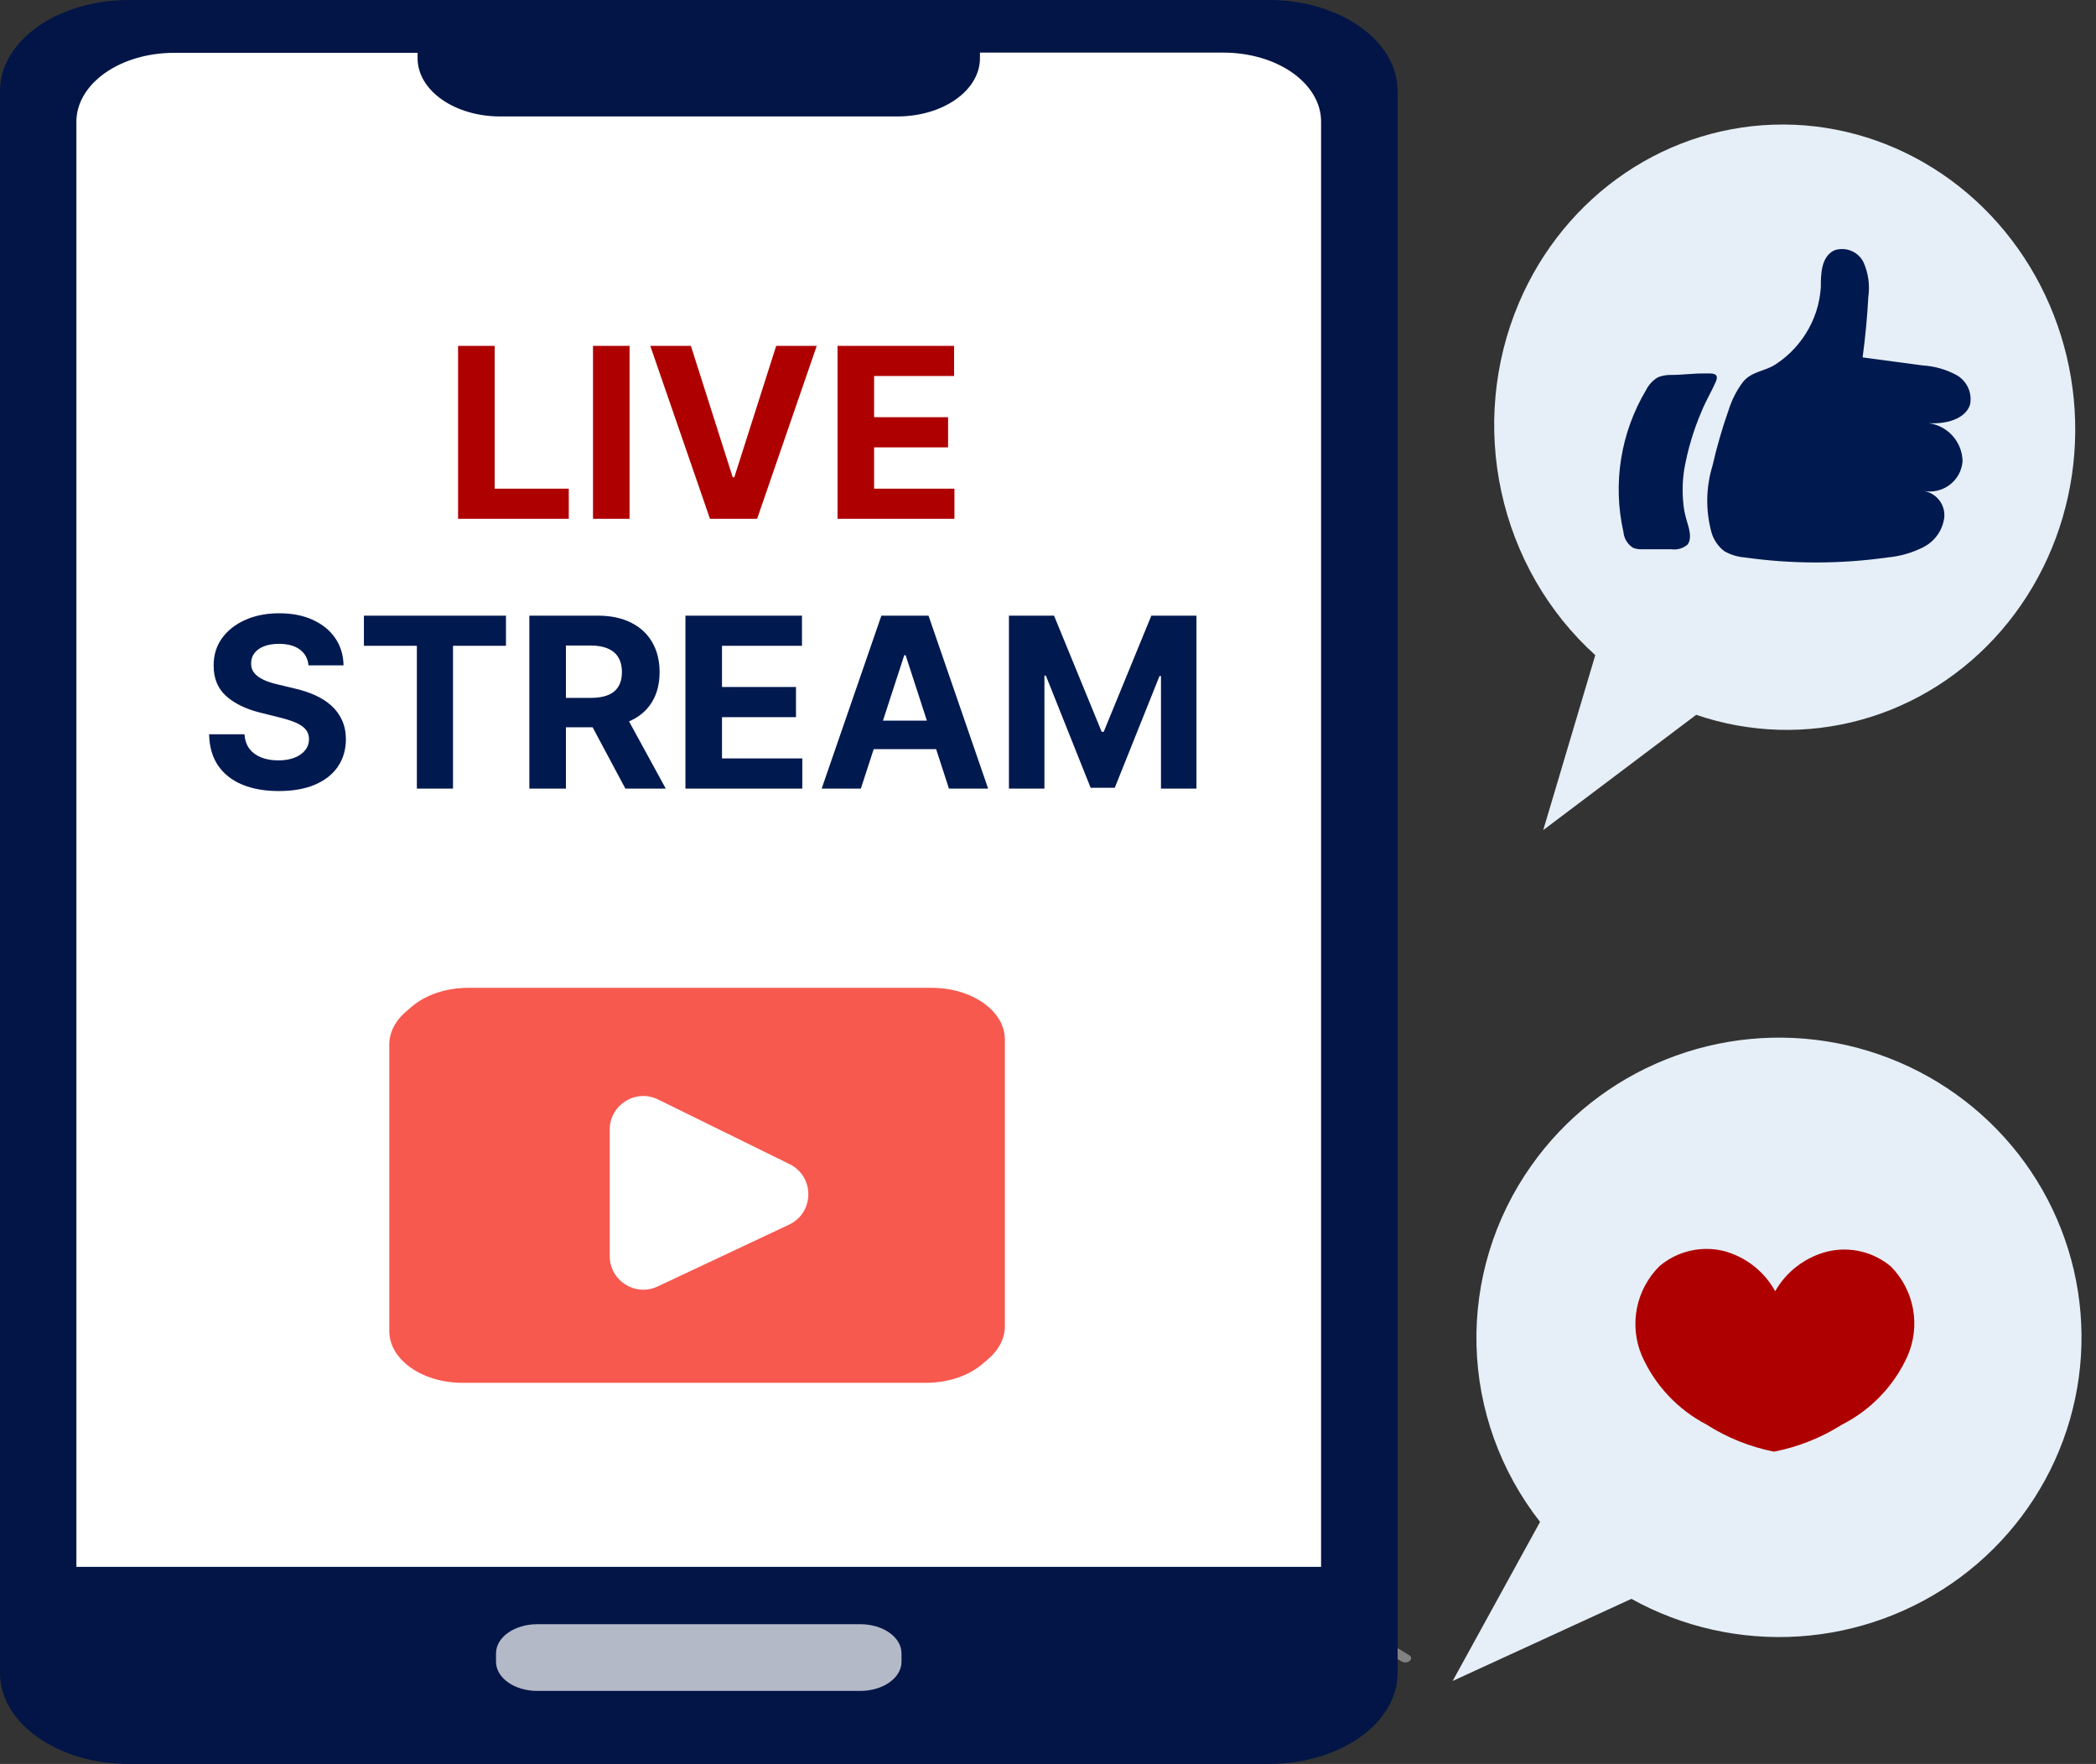<svg width="101" height="85" viewBox="0 0 101 85" fill="none" xmlns="http://www.w3.org/2000/svg">
<rect x="0" y="0" width="101" height="85" fill="#333333" stroke="none"/>
<g opacity="0.39">
<path d="M67.539 80.061L63.202 77.409L62.577 77.028C62.522 76.995 62.488 76.948 62.481 76.898C62.474 76.847 62.494 76.797 62.538 76.757C63.475 75.749 64.414 74.742 65.355 73.735L65.758 73.304C65.95 73.096 66.376 73.342 66.184 73.548L63.363 76.573L62.96 77.003C62.96 76.911 62.937 76.822 62.922 76.733L67.278 79.378L67.904 79.76C68.172 79.922 67.823 80.223 67.554 80.061H67.539Z" fill="white"/>
</g>
<g opacity="0.6">
<path d="M65.982 69.38C65.41 68.738 64.921 68.061 64.519 67.358C64.089 66.612 63.729 65.846 63.441 65.067C63.159 64.318 62.952 63.556 62.823 62.787C62.669 61.847 62.6 60.905 62.574 59.96C62.547 59.014 62.574 58.064 62.597 57.122V56.772C62.585 56.743 62.559 56.717 62.525 56.699C62.49 56.68 62.448 56.67 62.405 56.67C62.361 56.67 62.319 56.68 62.285 56.699C62.25 56.717 62.225 56.743 62.213 56.772C62.186 57.725 62.159 58.681 62.174 59.635C62.19 60.588 62.243 61.53 62.382 62.489C62.495 63.287 62.687 64.079 62.957 64.858C63.232 65.646 63.581 66.421 64.001 67.176C64.398 67.91 64.882 68.618 65.448 69.294C65.513 69.37 65.579 69.445 65.648 69.521C65.782 69.673 66.124 69.521 65.989 69.38H65.982Z" fill="white"/>
</g>
<path d="M61.137 0H6.21C2.78 0 0 1.962 0 4.381V80.618C0 83.038 2.78 85 6.21 85H61.137C64.567 85 67.347 83.038 67.347 80.618V4.381C67.347 1.962 64.567 0 61.137 0Z" fill="#021546"/>
<path d="M63.659 75.501V5.855C63.659 4.974 63.163 4.13 62.281 3.507C61.398 2.884 60.201 2.535 58.953 2.535H45.295L43.276 3.759C42.711 4.105 41.99 4.297 41.242 4.3H25.303C24.489 4.301 23.707 4.077 23.123 3.677L21.473 2.546H8.386C7.138 2.546 5.941 2.895 5.059 3.518C4.176 4.141 3.681 4.985 3.681 5.865V75.501H63.659Z" fill="white"/>
<path opacity="0.7" d="M41.453 78.265H25.89C24.792 78.265 23.902 78.893 23.902 79.668V80.077C23.902 80.852 24.792 81.48 25.89 81.48H41.453C42.551 81.48 43.441 80.852 43.441 80.077V79.668C43.441 78.893 42.551 78.265 41.453 78.265Z" fill="white"/>
<path d="M20.122 2.397H47.221V2.808C47.221 3.552 46.803 4.265 46.058 4.79C45.313 5.316 44.303 5.611 43.249 5.611H24.094C23.572 5.611 23.055 5.538 22.573 5.397C22.091 5.256 21.653 5.05 21.284 4.789C20.915 4.529 20.623 4.219 20.423 3.879C20.224 3.539 20.122 3.174 20.122 2.806V2.397Z" fill="#021546"/>
<path d="M22.073 25V16.666H23.835V23.547H27.408V25H22.073ZM30.337 16.666V25H28.575V16.666H30.337ZM33.292 16.666L35.307 22.998H35.384L37.403 16.666H39.356L36.483 25H34.212L31.335 16.666H33.292ZM40.359 25V16.666H45.975V18.118H42.121V20.104H45.686V21.557H42.121V23.547H45.992V25H40.359Z" fill="#AF0000"/>
<path d="M14.866 32.062C14.833 31.734 14.693 31.479 14.446 31.297C14.199 31.116 13.864 31.025 13.441 31.025C13.153 31.025 12.911 31.066 12.713 31.147C12.515 31.226 12.363 31.335 12.257 31.477C12.154 31.618 12.102 31.778 12.102 31.957C12.097 32.106 12.128 32.236 12.196 32.347C12.266 32.459 12.363 32.555 12.485 32.636C12.607 32.715 12.748 32.784 12.908 32.844C13.068 32.901 13.239 32.95 13.421 32.99L14.17 33.169C14.533 33.251 14.867 33.359 15.171 33.495C15.475 33.631 15.738 33.797 15.96 33.996C16.183 34.194 16.355 34.427 16.477 34.696C16.602 34.964 16.666 35.272 16.668 35.619C16.666 36.129 16.535 36.572 16.278 36.946C16.023 37.318 15.654 37.607 15.171 37.813C14.691 38.016 14.111 38.118 13.433 38.118C12.76 38.118 12.174 38.015 11.675 37.809C11.178 37.602 10.79 37.297 10.511 36.893C10.234 36.486 10.089 35.983 10.076 35.383H11.781C11.8 35.663 11.88 35.896 12.021 36.083C12.165 36.268 12.356 36.407 12.595 36.502C12.836 36.595 13.109 36.641 13.413 36.641C13.711 36.641 13.97 36.597 14.19 36.511C14.412 36.424 14.585 36.303 14.707 36.148C14.829 35.994 14.89 35.816 14.89 35.615C14.89 35.428 14.834 35.271 14.723 35.143C14.614 35.016 14.454 34.907 14.243 34.818C14.034 34.728 13.777 34.647 13.474 34.573L12.566 34.346C11.864 34.175 11.309 33.907 10.902 33.544C10.495 33.18 10.293 32.691 10.295 32.075C10.293 31.57 10.427 31.129 10.698 30.752C10.972 30.375 11.348 30.081 11.825 29.869C12.303 29.657 12.846 29.552 13.453 29.552C14.072 29.552 14.612 29.657 15.073 29.869C15.537 30.081 15.898 30.375 16.155 30.752C16.413 31.129 16.546 31.566 16.554 32.062H14.866ZM17.536 31.118V29.666H24.381V31.118H21.829V38H20.088V31.118H17.536ZM25.508 38V29.666H28.797C29.426 29.666 29.963 29.778 30.408 30.003C30.856 30.226 31.196 30.542 31.43 30.951C31.666 31.358 31.784 31.837 31.784 32.388C31.784 32.941 31.664 33.418 31.425 33.816C31.187 34.213 30.841 34.517 30.388 34.728C29.937 34.94 29.392 35.045 28.752 35.045H26.55V33.629H28.467C28.803 33.629 29.083 33.583 29.305 33.491C29.528 33.399 29.693 33.26 29.802 33.076C29.913 32.891 29.969 32.662 29.969 32.388C29.969 32.111 29.913 31.878 29.802 31.688C29.693 31.498 29.526 31.354 29.301 31.257C29.079 31.156 28.798 31.106 28.459 31.106H27.27V38H25.508ZM30.009 34.207L32.081 38H30.135L28.109 34.207H30.009ZM33.029 38V29.666H38.645V31.118H34.791V33.104H38.356V34.557H34.791V36.547H38.661V38H33.029ZM41.482 38H39.594L42.471 29.666H44.742L47.615 38H45.727L43.639 31.57H43.574L41.482 38ZM41.364 34.724H45.825V36.099H41.364V34.724ZM48.618 29.666H50.791L53.087 35.265H53.184L55.48 29.666H57.653V38H55.944V32.575H55.874L53.718 37.959H52.554L50.397 32.555H50.328V38H48.618V29.666Z" fill="#00194F"/>
<path d="M44.889 47.6H22.569C20.617 47.6 19.035 48.716 19.035 50.093V63.904C19.035 65.28 20.617 66.397 22.569 66.397H44.889C46.84 66.397 48.422 65.28 48.422 63.904V50.093C48.422 48.716 46.84 47.6 44.889 47.6Z" fill="#F7594F"/>
<path d="M44.612 47.838H22.292C20.341 47.838 18.759 48.954 18.759 50.331V64.141C18.759 65.518 20.341 66.634 22.292 66.634H44.612C46.564 66.634 48.146 65.518 48.146 64.141V50.331C48.146 48.954 46.564 47.838 44.612 47.838Z" fill="#F7594F"/>
<path d="M29.381 60.528V54.432C29.381 53.235 30.637 52.452 31.712 52.981L38.048 56.096C39.264 56.695 39.249 58.434 38.022 59.012L31.687 61.992C30.614 62.496 29.381 61.714 29.381 60.528Z" fill="white"/>
<path d="M73.786 56.173C75.401 53.881 77.652 52.103 80.266 51.055C82.88 50.006 85.746 49.732 88.514 50.266C91.282 50.8 93.835 52.118 95.862 54.062C97.889 56.005 99.304 58.49 99.934 61.215C100.564 63.94 100.383 66.787 99.413 69.412C98.442 72.037 96.724 74.326 94.467 76.002C92.21 77.677 89.51 78.668 86.696 78.853C83.882 79.038 81.074 78.41 78.613 77.044L70 81L74.211 73.335C72.299 70.895 71.225 67.912 71.148 64.824C71.072 61.735 71.996 58.703 73.786 56.173Z" fill="#E6EFF7"/>
<path d="M91.131 61.042C90.71 60.683 90.209 60.43 89.669 60.303C89.129 60.177 88.566 60.181 88.028 60.315C87.506 60.452 87.017 60.691 86.589 61.018C86.162 61.346 85.805 61.754 85.54 62.22C85.283 61.751 84.932 61.337 84.51 61.005C84.088 60.673 83.602 60.428 83.082 60.286C82.542 60.151 81.977 60.146 81.434 60.273C80.891 60.399 80.387 60.653 79.964 61.013C79.41 61.564 79.032 62.266 78.88 63.03C78.727 63.793 78.806 64.585 79.106 65.304C79.735 66.74 80.84 67.921 82.239 68.649C83.228 69.28 84.328 69.722 85.482 69.951C86.642 69.725 87.749 69.286 88.746 68.656C90.153 67.944 91.271 66.776 91.916 65.347C92.23 64.633 92.323 63.843 92.183 63.077C92.043 62.31 91.677 61.602 91.131 61.042Z" fill="#AF0000"/>
<path d="M73.187 14.607C74.278 12.035 76.064 9.854 78.328 8.326C80.591 6.799 83.236 5.991 85.943 6C88.649 6.009 91.3 6.835 93.576 8.378C95.852 9.921 97.654 12.115 98.765 14.694C99.876 17.273 100.249 20.126 99.837 22.91C99.425 25.693 98.247 28.286 96.445 30.376C94.643 32.465 92.295 33.962 89.684 34.684C87.073 35.407 84.312 35.324 81.734 34.445L74.364 40L76.872 31.569C74.596 29.513 73.01 26.755 72.347 23.701C71.683 20.647 71.978 17.459 73.187 14.607Z" fill="#E6EFF7"/>
<path d="M86.91 16.236L87.018 16.071C87.441 15.401 87.689 14.637 87.74 13.848C87.74 13.247 87.74 12.368 88.397 12.06C88.664 11.97 88.956 11.981 89.215 12.091C89.475 12.2 89.685 12.401 89.805 12.654C90.031 13.171 90.109 13.74 90.029 14.298C89.978 15.278 89.884 16.25 89.754 17.222L92.642 17.608C93.211 17.642 93.766 17.798 94.267 18.066C94.516 18.204 94.715 18.417 94.834 18.674C94.954 18.931 94.987 19.219 94.931 19.496C94.707 20.211 93.725 20.447 92.931 20.39C93.381 20.451 93.794 20.67 94.095 21.007C94.395 21.345 94.564 21.777 94.57 22.227C94.554 22.448 94.49 22.664 94.384 22.86C94.277 23.055 94.13 23.226 93.952 23.361C93.774 23.496 93.569 23.592 93.351 23.643C93.133 23.694 92.906 23.699 92.686 23.657C92.985 23.703 93.255 23.86 93.442 24.097C93.628 24.333 93.717 24.631 93.689 24.93C93.653 25.23 93.543 25.517 93.37 25.766C93.196 26.015 92.964 26.219 92.693 26.36C92.156 26.634 91.57 26.804 90.967 26.86C88.678 27.185 86.354 27.185 84.065 26.86C83.721 26.833 83.388 26.731 83.09 26.56C82.797 26.335 82.582 26.025 82.476 25.673C82.184 24.613 82.199 23.493 82.52 22.442C82.728 21.532 82.988 20.634 83.299 19.753C83.45 19.27 83.682 18.816 83.985 18.409C84.419 17.88 85.025 17.909 85.559 17.558C86.093 17.21 86.552 16.761 86.91 16.236Z" fill="#00194F"/>
<path d="M81.312 25.202C81.427 25.581 81.521 25.989 81.312 26.246C81.206 26.335 81.083 26.401 80.949 26.439C80.816 26.477 80.676 26.487 80.539 26.468H79.146C78.991 26.477 78.835 26.452 78.691 26.396C78.561 26.313 78.451 26.202 78.371 26.07C78.291 25.939 78.242 25.791 78.229 25.638C77.702 23.303 78.092 20.857 79.319 18.796C79.445 18.541 79.643 18.327 79.889 18.181C80.093 18.1 80.312 18.061 80.532 18.067C81.066 18.067 81.615 17.988 82.149 17.995C82.496 17.995 82.871 17.953 82.676 18.403C82.481 18.853 82.185 19.34 81.99 19.833C81.608 20.723 81.329 21.654 81.16 22.607C81.055 23.27 81.055 23.946 81.16 24.609C81.2 24.809 81.25 25.007 81.312 25.202Z" fill="#00194F"/>
</svg>
